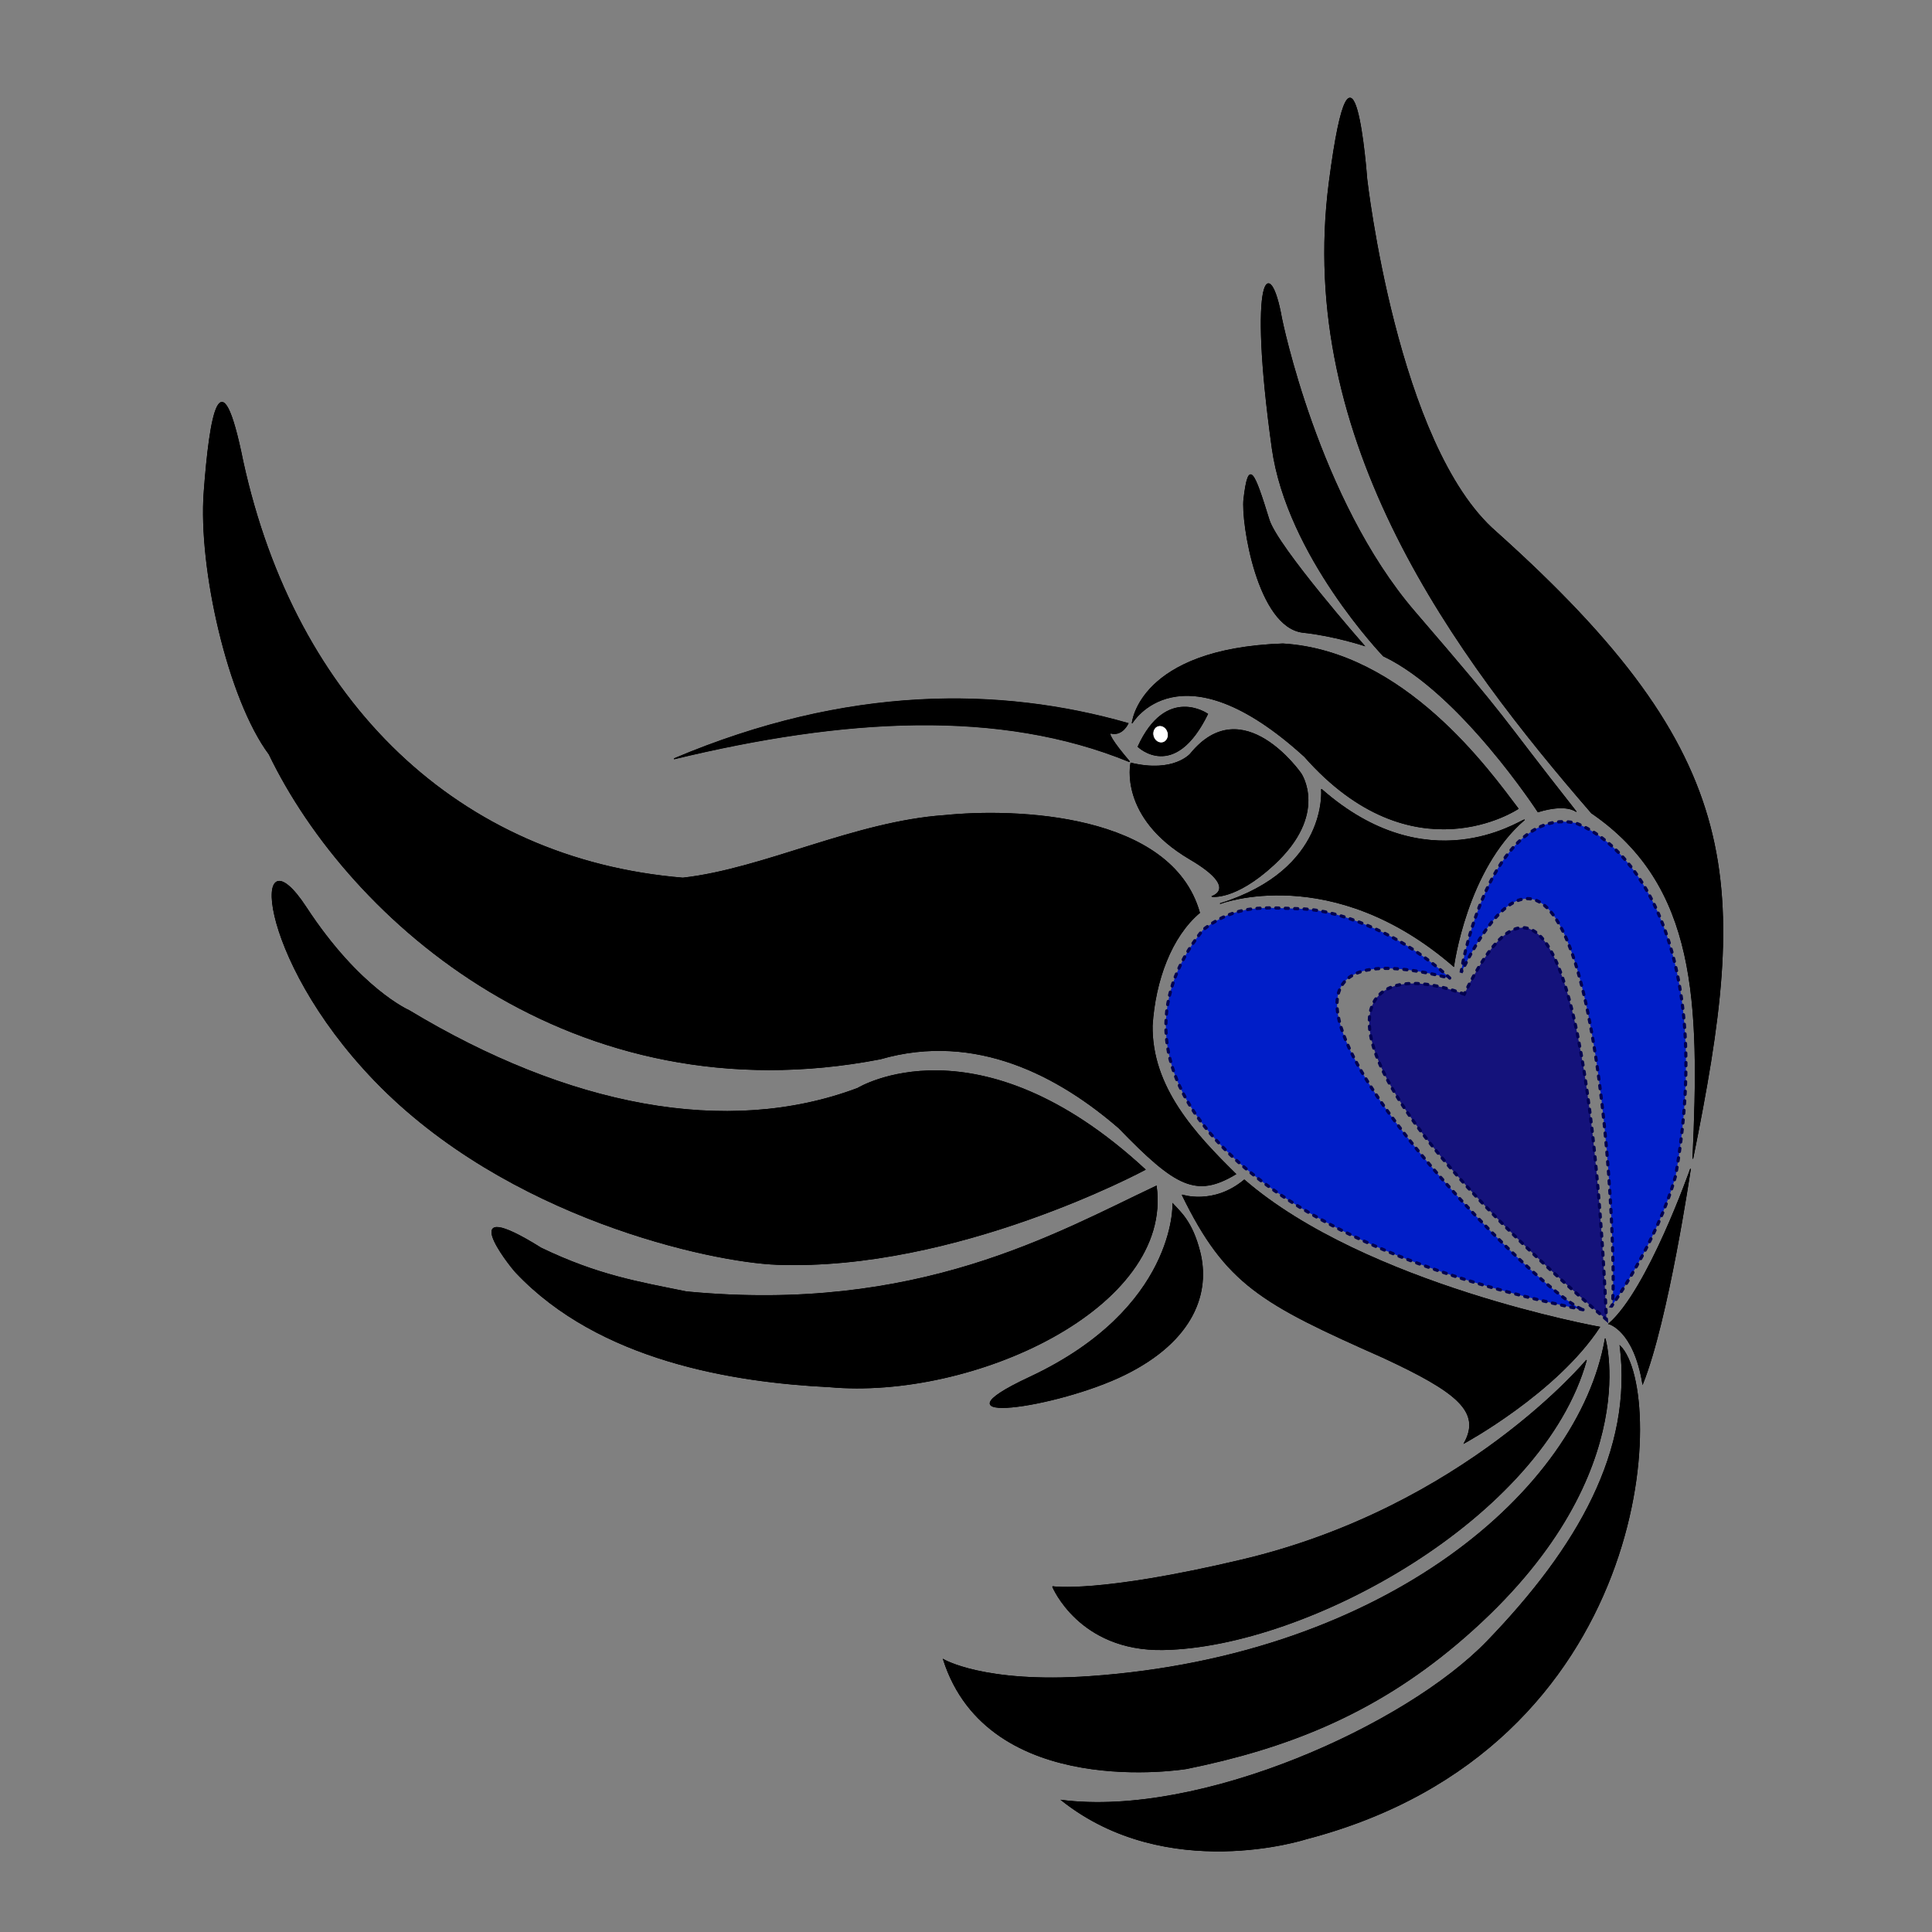 <?xml version="1.0" encoding="UTF-8" standalone="no"?>
<svg
   xmlns:dc="http://purl.org/dc/elements/1.1/"
   xmlns:cc="http://creativecommons.org/ns#"
   xmlns:rdf="http://www.w3.org/1999/02/22-rdf-syntax-ns#"
   xmlns:svg="http://www.w3.org/2000/svg"
   xmlns="http://www.w3.org/2000/svg"
   xmlns:sodipodi="http://sodipodi.sourceforge.net/DTD/sodipodi-0.dtd"
   xmlns:inkscape="http://www.inkscape.org/namespaces/inkscape"
   version="1.1"
   width="2499.686"
   height="2499.686"
   viewBox="0 0 2499.686 2499.686"
   xml:space="preserve"
   id="svg900"
   sodipodi:docname="ada.svg"
   inkscape:version="0.92.3 (2405546, 2018-03-11)"><rect x="0" y="0" width="2499.686" height="2499.686" fill="#808080" stroke="none"/><defs
   id="defs904" /><sodipodi:namedview
   pagecolor="#ffffff"
   bordercolor="#666666"
   borderopacity="1"
   objecttolerance="10"
   gridtolerance="10"
   guidetolerance="10"
   inkscape:pageopacity="0"
   inkscape:pageshadow="2"
   inkscape:window-width="1639"
   inkscape:window-height="1026"
   id="namedview902"
   showgrid="false"
   fit-margin-top="10"
   fit-margin-left="10"
   fit-margin-right="10"
   fit-margin-bottom="10"
   inkscape:zoom="0.31791045"
   inkscape:cx="1244.8642"
   inkscape:cy="1148.4665"
   inkscape:window-x="41"
   inkscape:window-y="24"
   inkscape:window-maximized="1"
   inkscape:current-layer="svg900" />
	<style
   type="text/css"
   id="style815">
		path    { stroke: #000; fill: #000;    }
		.blue   { stroke: none; fill: #001ec8; }
		.purple { stroke: none; fill: #14127b; }
		.lace{
			fill: none;
			stroke: #000050;
			stroke-width: 4.56;
			stroke-linecap: round;
			stroke-dasharray: 4.56, 9.12;
		}
		#beak { stroke-width: 1.454; }
		#eye  { fill: #fff; }
		#slogan{
			font-family: DejaVu Sans, DejaVuSans, sans-serif;
			font-size: 160px;
			letter-spacing: 2.058;
		}
	</style>
	<g
   id="mascot"
   transform="matrix(0.892,0,0,0.905,26.993,126.459)">
		<path
   d="m 1611.977,893.89 c 0,0 9.516,-105.79 218.437,-113.147 176.135,10.486 299.541,181.092 341.412,235.654 0,0 -152.667,101.169 -309.918,-74.527 -181.344,-162.704 -249.931,-47.98 -249.931,-47.98 z"
   id="path817"
   inkscape:connector-curvature="0"
   style="fill:#000000;stroke:#000000" />
		<path
   d="m 1611.977,893.89 c 0,0 9.516,-105.79 218.437,-113.147 176.135,10.486 299.541,181.092 341.412,235.654 0,0 -152.667,101.169 -309.918,-74.527 -181.344,-162.704 -249.931,-47.98 -249.931,-47.98 z"
   id="path819"
   inkscape:connector-curvature="0"
   style="fill:#000000;stroke:#000000" />
		<path
   d="m 1609.99,951.172 c 0,0 -17.842,77.477 85.748,137.389 72.271,41.798 31.627,53.267 31.627,53.267 0,0 33.552,6.073 89.941,-45.237 80.09,-72.877 39.384,-130.639 39.384,-130.639 0,0 -84.44,-119.765 -160.184,-28.007 -10e-4,-0.001 -23.964,28.114 -86.516,13.227 z"
   id="path821"
   inkscape:connector-curvature="0"
   style="fill:#000000;stroke:#000000" />
		<path
   d="m 1609.99,951.172 c 0,0 -17.842,77.477 85.748,137.389 72.271,41.798 31.627,53.267 31.627,53.267 0,0 33.552,6.073 89.941,-45.237 80.09,-72.877 39.384,-130.639 39.384,-130.639 0,0 -84.44,-119.765 -160.184,-28.007 -10e-4,-0.001 -23.964,28.114 -86.516,13.227 z"
   id="path823"
   inkscape:connector-curvature="0"
   style="fill:#000000;stroke:#000000" />
		<path
   d="m 1886.471,988.581 c 0,0 11.138,114.979 -147.041,163.575 0,0 162.152,-61.352 338.891,89.662 0,0 18.5,-138.54 102.683,-209.607 -9.579,2.773 -141.095,89.481 -294.533,-43.63 z"
   id="path825"
   inkscape:connector-curvature="0"
   style="fill:#000000;stroke:#000000" />
		<path
   d="m 1886.471,988.581 c 0,0 11.138,114.979 -147.041,163.575 0,0 162.152,-61.352 338.891,89.662 0,0 18.5,-138.54 102.683,-209.607 -9.579,2.773 -141.095,89.481 -294.533,-43.63 z"
   id="path827"
   inkscape:connector-curvature="0"
   style="fill:#000000;stroke:#000000" />
		<path
   d="m 1620.416,927.717 c 0,0 52.75,50.553 101.022,-46.643 0,0.001 -59.981,-41.814 -101.022,46.643 z"
   id="path829"
   inkscape:connector-curvature="0"
   style="fill:#000000;stroke:#000000" />
		<path
   d="m 1620.416,927.717 c 0,0 52.75,50.553 101.022,-46.643 0,0.001 -59.981,-41.814 -101.022,46.643 z"
   id="path831"
   inkscape:connector-curvature="0"
   style="fill:#000000;stroke:#000000" />
		<path
   id="eye"
   d="m 1663.644,906.901 c 1.978,6.592 -1.131,13.3 -6.948,14.985 -5.818,1.685 -12.139,-2.292 -14.12,-8.884 -1.978,-6.589 1.134,-13.297 6.952,-14.982 5.817,-1.685 12.138,2.292 14.116,8.881 z"
   inkscape:connector-curvature="0"
   style="fill:#ffffff;stroke:#000000" />
		<path
   d="m 2425.161,1516.737 c 10.324,-223.678 6.519,-390.567 -146.927,-494.139 -197.333,-224.644 -429.309,-530.796 -380.538,-901.605 35.248,-267.985 54.6,-5.352 54.6,-5.352 0,0 43.629,382.154 187.388,504.897 366.257,323.333 366.683,500.749 285.477,896.199 z"
   id="path834"
   inkscape:connector-curvature="0"
   style="fill:#000000;stroke:#000000" />
		<path
   d="m 2425.161,1516.737 c 10.324,-223.678 6.519,-390.567 -146.927,-494.139 -197.333,-224.644 -429.309,-530.796 -380.538,-901.605 35.248,-267.985 54.6,-5.352 54.6,-5.352 0,0 43.629,382.154 187.388,504.897 366.257,323.333 366.683,500.749 285.477,896.199 z"
   id="path836"
   inkscape:connector-curvature="0"
   style="fill:#000000;stroke:#000000" />
		<path
   d="m 1828.757,315.384 c 0,0 52.75,258.796 193.011,419.396 147.362,168.734 110.844,131.4 234.271,285.874 0,0 -13.726,-12.4 -55.464,0.307 0,0 -112.847,-170.83 -224.24,-222.873 0,0 -139.636,-143.078 -161.395,-297.193 -35.334,-250.261 -3.128,-280.036 13.817,-185.511 z"
   id="path838"
   inkscape:connector-curvature="0"
   style="fill:#000000;stroke:#000000" />
		<path
   d="m 1828.757,315.384 c 0,0 52.75,258.796 193.011,419.396 147.362,168.734 110.844,131.4 234.271,285.874 0,0 -13.726,-12.4 -55.464,0.307 0,0 -112.847,-170.83 -224.24,-222.873 0,0 -139.636,-143.078 -161.395,-297.193 -35.334,-250.261 -3.128,-280.036 13.817,-185.511 z"
   id="path840"
   inkscape:connector-curvature="0"
   style="fill:#000000;stroke:#000000" />
		<path
   d="m 1948.479,783.247 c 0,0 -125.77,-141.083 -137.986,-179.972 -21.57,-68.681 -29.621,-88.42 -36.591,-29.45 -3.865,32.725 19.875,183.652 86.226,190.548 44.038,4.576 88.351,18.874 88.351,18.874 z"
   id="path842"
   inkscape:connector-curvature="0"
   style="fill:#000000;stroke:#000000" />
		<path
   d="m 1948.479,783.247 c 0,0 -125.77,-141.083 -137.986,-179.972 -21.57,-68.681 -29.621,-88.42 -36.591,-29.45 -3.865,32.725 19.875,183.652 86.226,190.548 44.038,4.576 88.351,18.874 88.351,18.874 z"
   id="path844"
   inkscape:connector-curvature="0"
   style="fill:#000000;stroke:#000000" />
		<path
   d="m 265.722,564.054 c -8.152,108.752 34.836,295.607 94.35,374.47 116.74,238.76 440.318,520.593 886.586,435.668 138.708,-39.579 259.46,24.864 346.052,98.731 83.282,84.862 112.474,99.424 169.505,65.834 -59.141,-57.281 -122.45,-124.229 -121.132,-212.485 4.155,-64.08 27.511,-126.884 68.622,-161.109 -40.588,-142.423 -268.016,-149.301 -369.352,-139.12 -131.23,8.867 -262.996,76.582 -380.2,89.509 C 634.705,1088.895 398.79,864.875 322.157,519.999 289.667,361.155 273.87,455.302 265.722,564.054 Z"
   id="path846"
   inkscape:connector-curvature="0"
   style="fill:#000000;stroke:#000000" />
		<path
   d="m 265.722,564.054 c -8.152,108.752 34.836,295.607 94.35,374.47 116.74,238.76 440.318,520.593 886.586,435.668 138.708,-39.579 259.46,24.864 346.052,98.731 83.282,84.862 112.474,99.424 169.505,65.834 -59.141,-57.281 -122.45,-124.229 -121.132,-212.485 4.155,-64.08 27.511,-126.884 68.622,-161.109 -40.588,-142.423 -268.016,-149.301 -369.352,-139.12 -131.23,8.867 -262.996,76.582 -380.2,89.509 C 634.705,1088.895 398.79,864.875 322.157,519.999 289.667,361.155 273.87,455.302 265.722,564.054 Z"
   id="path848"
   inkscape:connector-curvature="0"
   style="fill:#000000;stroke:#000000" />
		<path
   d="m 562.838,1304.813 c 230.013,136.835 460.685,181.856 650.958,111.34 0,0 173.715,-105.567 417.032,116.186 0,0 -273.168,145.195 -534.295,135.596 -94.496,-3.474 -390.567,-65.621 -583.404,-262.864 -175.166,-179.173 -177.987,-366.224 -99.331,-247.676 77.492,116.786 149.04,147.418 149.04,147.418 z"
   id="path850"
   inkscape:connector-curvature="0"
   style="fill:#000000;stroke:#000000" />
		<path
   d="m 562.838,1304.813 c 230.013,136.835 460.685,181.856 650.958,111.34 0,0 173.715,-105.567 417.032,116.186 0,0 -273.168,145.195 -534.295,135.596 -94.496,-3.474 -390.567,-65.621 -583.404,-262.864 -175.166,-179.173 -177.987,-366.224 -99.331,-247.676 77.492,116.786 149.04,147.418 149.04,147.418 z"
   id="path852"
   inkscape:connector-curvature="0"
   style="fill:#000000;stroke:#000000" />
		<path
   d="m 965.398,1707.048 c 335.49,31.676 535.63,-83.299 681.562,-151.143 24.455,174.479 -266.714,305.736 -474.431,287.002 -138.928,-6.75 -333.321,-37.361 -454.117,-163.129 -11.647,-12.125 -91.392,-113.813 36.099,-35.268 82.58,39.237 141.487,48.613 210.887,62.538 z"
   id="path854"
   inkscape:connector-curvature="0"
   style="fill:#000000;stroke:#000000" />
		<path
   d="m 965.398,1707.048 c 335.49,31.676 535.63,-83.299 681.562,-151.143 24.455,174.479 -266.714,305.736 -474.431,287.002 -138.928,-6.75 -333.321,-37.361 -454.117,-163.129 -11.647,-12.125 -91.392,-113.813 36.099,-35.268 82.58,39.237 141.487,48.613 210.887,62.538 z"
   id="path856"
   inkscape:connector-curvature="0"
   style="fill:#000000;stroke:#000000" />
		<path
   d="m 1684.492,1568.591 c 63.313,127.972 114.759,155.246 291.324,232.417 107.66,49.228 142.959,77.509 117.842,122.341 0,0 133.856,-71.649 196.353,-165.761 0,0 -339.162,-60.108 -515.42,-210.421 -44.607,36.702 -90.099,21.424 -90.099,21.424 z"
   id="path858"
   inkscape:connector-curvature="0"
   style="fill:#000000;stroke:#000000" />
		<path
   d="m 1684.492,1568.591 c 63.313,127.972 114.759,155.246 291.324,232.417 107.66,49.228 142.959,77.509 117.842,122.341 0,0 133.856,-71.649 196.353,-165.761 0,0 -339.162,-60.108 -515.42,-210.421 -44.607,36.702 -90.099,21.424 -90.099,21.424 z"
   id="path860"
   inkscape:connector-curvature="0"
   style="fill:#000000;stroke:#000000" />
		<path
   d="m 1670.934,1581.267 c 0,0 5.497,149.755 -207.863,248.039 -153.561,70.739 39.722,44.073 138.258,-3.812 101.34,-49.249 123.406,-118.457 108.874,-175.288 -11.095,-43.385 -28.16,-56.93 -39.269,-68.939 z"
   id="path862"
   inkscape:connector-curvature="0"
   style="fill:#000000;stroke:#000000" />
		<path
   d="m 1670.934,1581.267 c 0,0 5.497,149.755 -207.863,248.039 -153.561,70.739 39.722,44.073 138.258,-3.812 101.34,-49.249 123.406,-118.457 108.874,-175.288 -11.095,-43.385 -28.16,-56.93 -39.269,-68.939 z"
   id="path864"
   inkscape:connector-curvature="0"
   style="fill:#000000;stroke:#000000" />
		<path
   d="m 2421.78,1531.324 c 0,0 -61.757,173.345 -118.533,221.491 0,0 36.291,8.63 49.189,85.811 36.989,-90.593 69.344,-307.302 69.344,-307.302 z"
   id="path866"
   inkscape:connector-curvature="0"
   style="fill:#000000;stroke:#000000" />
		<path
   d="m 2421.78,1531.324 c 0,0 -61.757,173.345 -118.533,221.491 0,0 36.291,8.63 49.189,85.811 36.989,-90.593 69.344,-307.302 69.344,-307.302 z"
   id="path868"
   inkscape:connector-curvature="0"
   style="fill:#000000;stroke:#000000" />
		<path
   d="m 2298.067,1774.257 c 0,0 60.485,207.06 -215.383,436.233 -121.197,100.688 -246.916,149.312 -391.878,178.315 0,0 -287.012,47.125 -352.704,-156.11 0,0 58.862,34.805 211.641,24.406 430.153,-29.275 709.851,-266.408 748.324,-482.844 z"
   id="path870"
   inkscape:connector-curvature="0"
   style="fill:#000000;stroke:#000000" />
		<path
   d="m 2298.067,1774.257 c 0,0 60.485,207.06 -215.383,436.233 -121.197,100.688 -246.916,149.312 -391.878,178.315 0,0 -287.012,47.125 -352.704,-156.11 0,0 58.862,34.805 211.641,24.406 430.153,-29.275 709.851,-266.408 748.324,-482.844 z"
   id="path872"
   inkscape:connector-curvature="0"
   style="fill:#000000;stroke:#000000" />
		<path
   d="m 1496.487,2128.527 c 0,0 38.184,92.072 159.839,90.203 210.235,-3.234 551.609,-189.684 614.506,-413.938 0,0 -176.721,209.97 -498.868,285.338 -209.259,48.955 -275.477,38.397 -275.477,38.397 z"
   id="path874"
   inkscape:connector-curvature="0"
   style="fill:#000000;stroke:#000000" />
		<path
   d="m 1496.487,2128.527 c 0,0 38.184,92.072 159.839,90.203 210.235,-3.234 551.609,-189.684 614.506,-413.938 0,0 -176.721,209.97 -498.868,285.338 -209.259,48.955 -275.477,38.397 -275.477,38.397 z"
   id="path876"
   inkscape:connector-curvature="0"
   style="fill:#000000;stroke:#000000" />
		<path
   d="m 2319.562,1784.373 c 67.984,66.106 49.556,575.534 -455.449,704.963 0,0 -201.498,64.398 -354.49,-55.349 201.174,25.111 498.821,-106.314 617.34,-227.303 131.909,-134.655 211.685,-272.923 192.599,-422.311 z"
   id="path878"
   inkscape:connector-curvature="0"
   style="fill:#000000;stroke:#000000" />
		<path
   d="m 2319.562,1784.373 c 67.984,66.106 49.556,575.534 -455.449,704.963 0,0 -201.498,64.398 -354.49,-55.349 201.174,25.111 498.821,-106.314 617.34,-227.303 131.909,-134.655 211.685,-272.923 192.599,-422.311 z"
   id="path880"
   inkscape:connector-curvature="0"
   style="fill:#000000;stroke:#000000" />
		<path
   d="m 947.427,945.126 c 251.781,-104.964 473.12,-102.836 658.46,-50.581 0,0 -8.138,17.765 -24.361,13.907 -5.711,-1.357 1.667,12.11 26.509,40.646 -188.827,-76.332 -414.26,-62.7 -660.608,-3.972 z"
   id="path882"
   inkscape:connector-curvature="0"
   style="fill:#000000;stroke:#000000" />
		<path
   id="beak"
   d="m 947.427,945.126 c 251.781,-104.964 473.12,-102.836 658.46,-50.581 0,0 -8.138,17.765 -24.361,13.907 -5.711,-1.357 1.667,12.11 26.509,40.646 -188.827,-76.332 -414.26,-62.7 -660.608,-3.972 z"
   inkscape:connector-curvature="0"
   style="fill:#000000;stroke:#000000;stroke-width:1.454" />
		<path
   class="blue"
   d="m 2072.565,1258.561 c 0,0 -40.71,-39.82 -105.351,-69.183 -32.318,-14.681 -73.917,-29.034 -112.812,-29.92 -47.728,-1.085 -90.031,-8.288 -139.967,30.381 -161.914,198.937 48.743,442.226 554.504,543.472 -53.728,-4.627 -636.817,-584.716 -196.374,-474.75 z"
   id="path885"
   inkscape:connector-curvature="0"
   style="fill:#001ec8;stroke:none" />
		<path
   class="lace"
   d="m 2072.565,1258.561 c 0,0 -40.71,-39.82 -105.351,-69.183 -32.318,-14.681 -73.917,-29.034 -112.812,-29.92 -47.728,-1.085 -90.031,-8.288 -139.967,30.381 -161.914,198.937 48.743,442.226 554.504,543.472 -53.728,-4.627 -636.817,-584.716 -196.374,-474.75 z"
   id="path887"
   inkscape:connector-curvature="0"
   style="fill:none;stroke:#000050;stroke-width:4.56;stroke-linecap:round;stroke-dasharray:4.56, 9.12" />
		<path
   class="blue"
   d="m 2089,1250.758 c 0,0 6.621,-47.435 31.076,-105.404 24.456,-57.972 69.361,-122.52 135.318,-108.428 99.035,38.683 198.1,202.659 144.854,504.171 -27.158,96.066 -92.941,186.513 -92.941,186.513 11.774,2.201 -14.852,-880.663 -218.307,-476.852 z"
   id="path889"
   inkscape:connector-curvature="0"
   style="fill:#001ec8;stroke:none" />
		<path
   class="lace"
   d="m 2089,1250.758 c 0,0 6.621,-47.435 31.076,-105.404 24.456,-57.972 69.361,-122.52 135.318,-108.428 99.035,38.683 198.1,202.659 144.854,504.171 -27.158,96.066 -92.941,186.513 -92.941,186.513 11.774,2.201 -14.852,-880.663 -218.307,-476.852 z"
   id="path891"
   inkscape:connector-curvature="0"
   style="fill:none;stroke:#000050;stroke-width:4.56;stroke-linecap:round;stroke-dasharray:4.56, 9.12" />
		<path
   class="purple"
   d="m 2093.633,1281.527 c -180.681,-66.114 -247.607,81.789 206.231,465.208 -9.578,-211.528 -48.209,-785.232 -206.231,-465.208 z"
   id="path893"
   inkscape:connector-curvature="0"
   style="fill:#14127b;stroke:none" />
		<path
   class="lace"
   d="m 2093.633,1281.527 c -180.681,-66.114 -247.607,81.789 206.231,465.208 -9.578,-211.528 -48.209,-785.232 -206.231,-465.208 z"
   id="path895"
   inkscape:connector-curvature="0"
   style="fill:none;stroke:#000050;stroke-width:4.56;stroke-linecap:round;stroke-dasharray:4.56, 9.12" />
	</g>
	
	
</svg>
